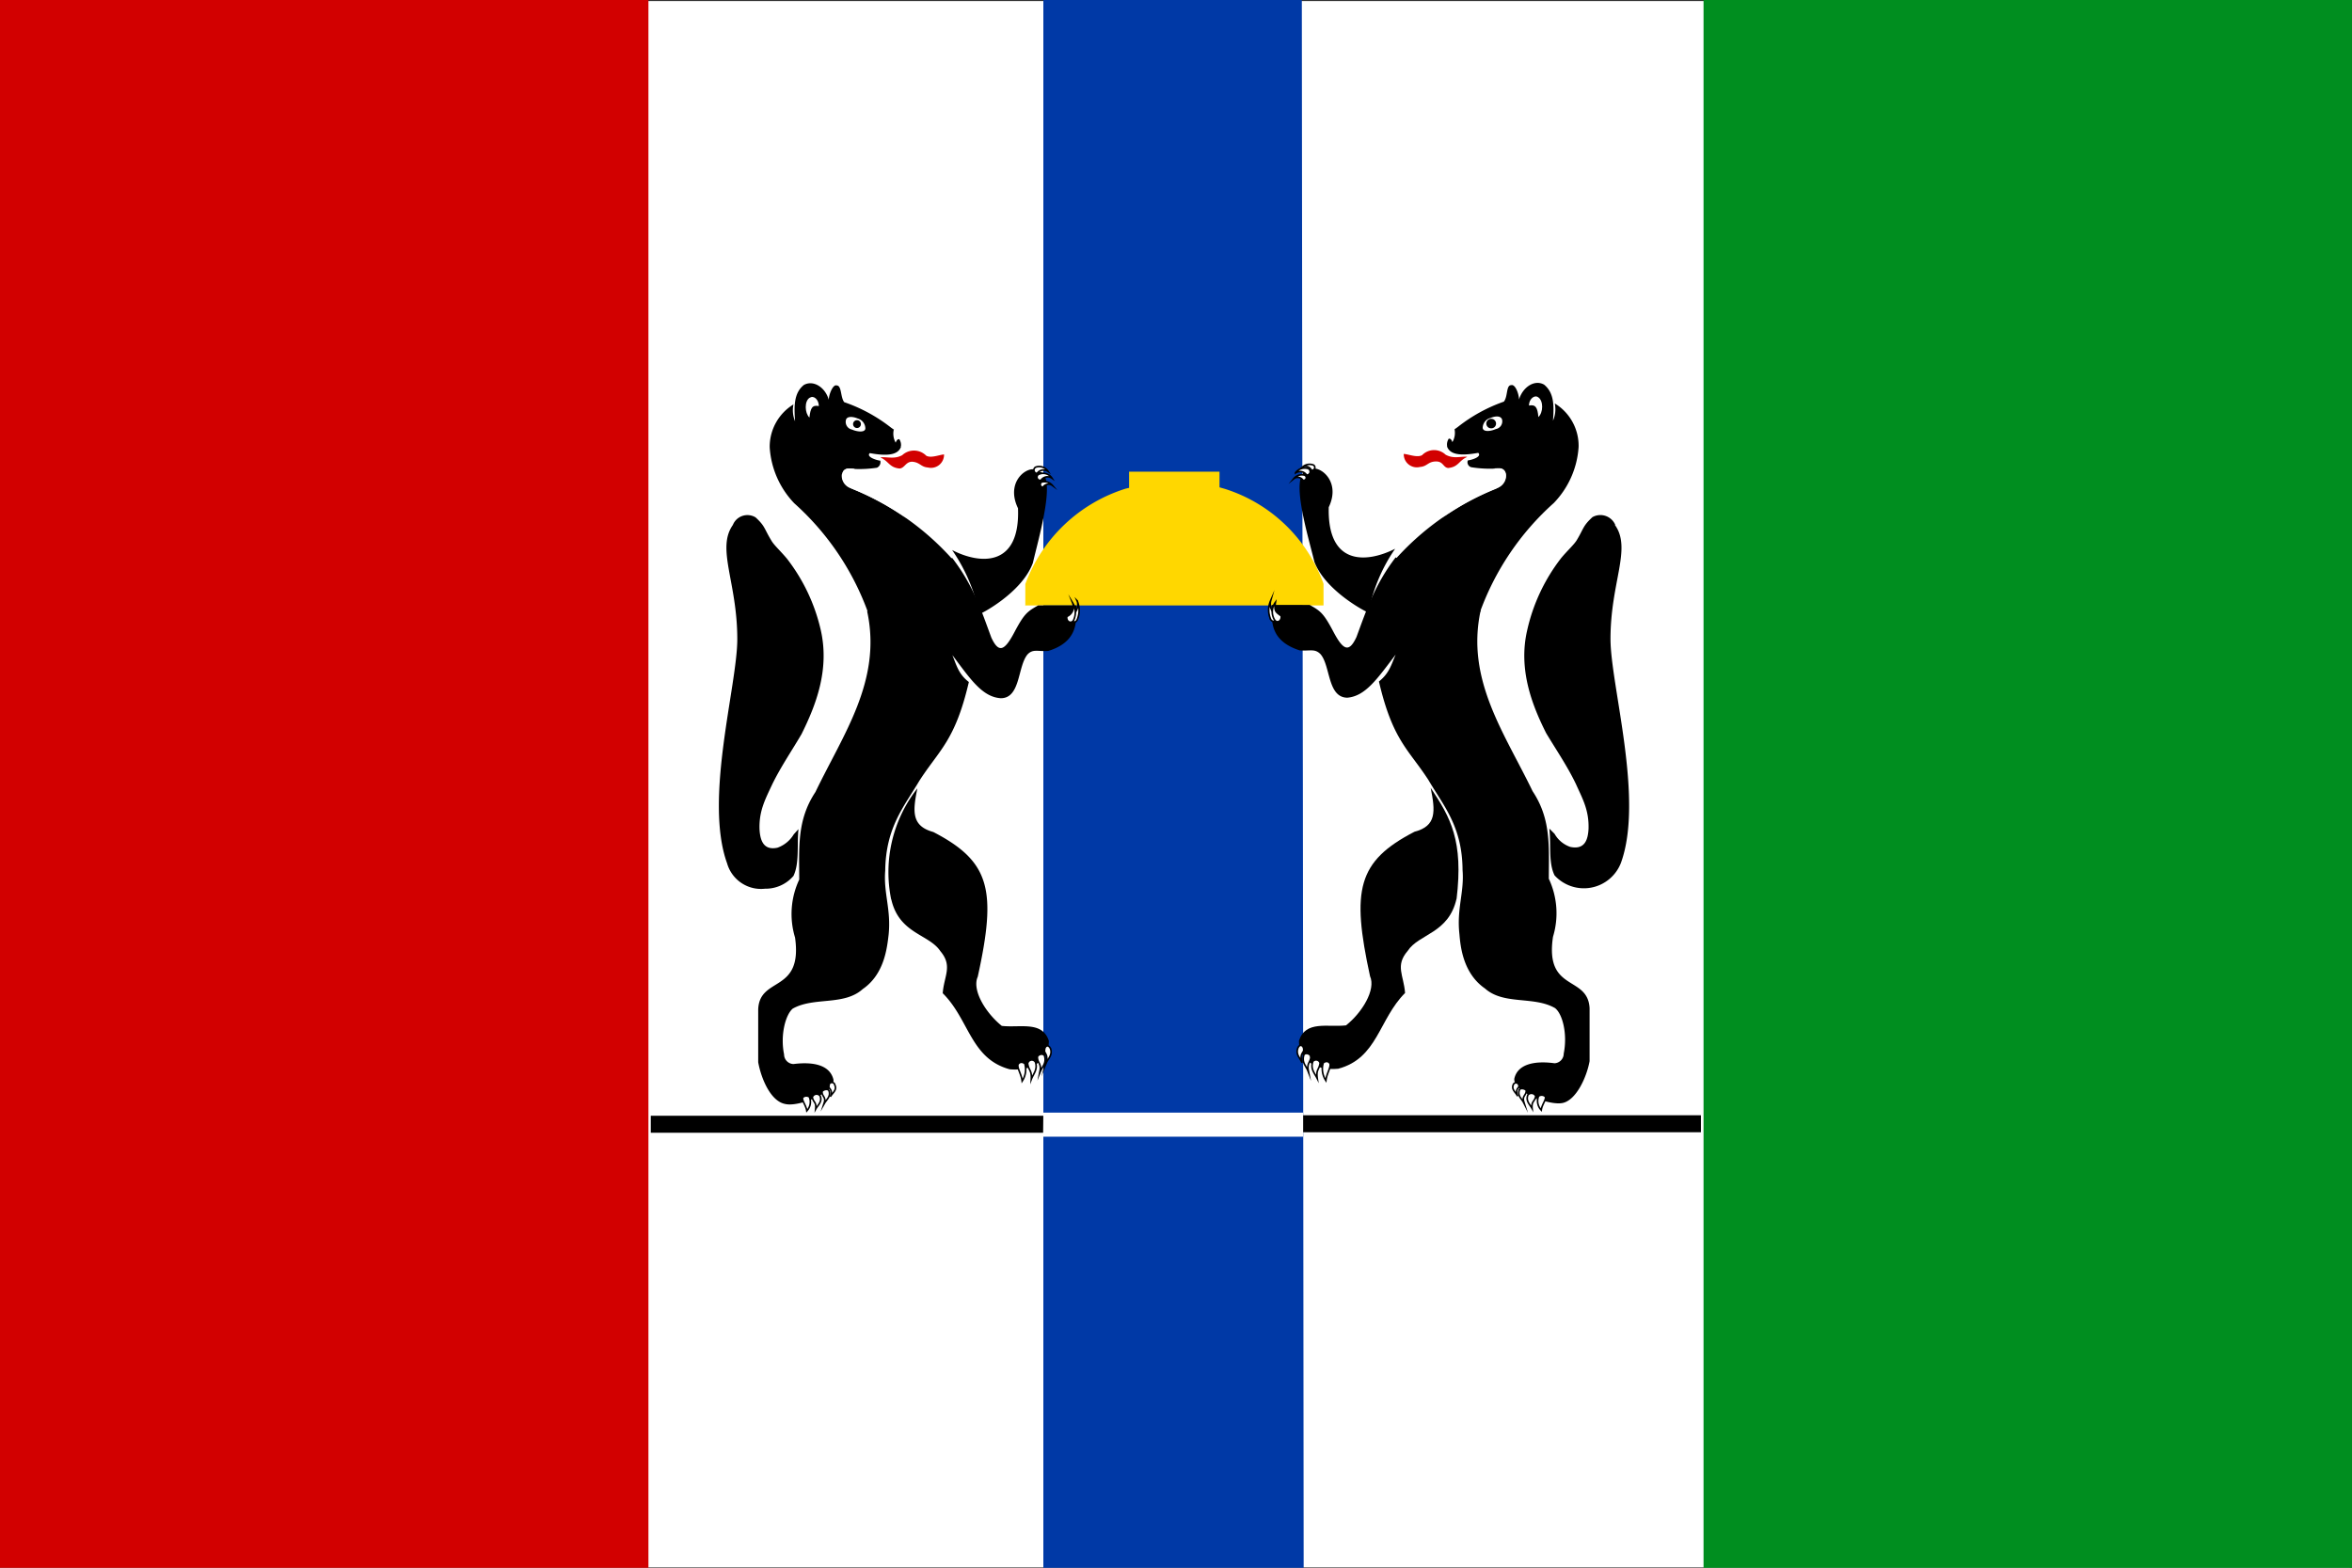 <svg width="899.91" height="600" viewBox="0 0 899.91 600" id="svg92" xmlns="http://www.w3.org/2000/svg"><rect x="0" y="0" width="899.91" height="600" fill="#333333" stroke="none"/><g id="g93"><path fill="#fff" d="M0 .4h899.1v599.4H0z" id="path1"/><path fill="#008e1f" d="M651.8 0h248.1v600H651.8z" id="path2"/><path d="M399.2 0h98.9q.1 150.1.4 300l.3 300h-99.6V-.2" fill="#0039a6" id="path3"/><path fill="#d20000" d="M0 0h248.1v600H0z" id="path92"/></g><g id="g92"><path d="M249 427h150.2v6.5H249zm249.1-.2h152.7v6.5H498.1z" id="path4"/><path d="M399.2 425.8h99.4v9.2h-99.5z" fill="#fff" id="path5"/><path d="M392.4 231.7h114v-8.3a59 59 0 0 0-37.7-36.3l-2.1-.6v-6H432v6.2l-1.3.3a60 60 0 0 0-38.4 36.5v8.5" fill="gold" id="path6"/><path d="m311.6 419.9-4.5-1.3 5.9-5 4.9 1.1z" fill="#d20000" id="path7"/><path d="m311.6 419.9-4.5-1.3 5.9-5 4.9 1.1z" fill="none" stroke="#000" stroke-miterlimit="22.93" stroke-width=".62" id="path8"/><path d="m304.2 418-4.5-1.4 5.8-5 4.9 1.2q-3.1 2.8-6.2 5.1" fill="#d20000" id="path9"/><path d="m304.2 418-4.5-1.4 5.8-5 4.9 1.2q-3.1 2.8-6.2 5.1z" fill="none" stroke="#000" stroke-miterlimit="22.93" stroke-width=".62" id="path10"/><path d="M280.4 200.9a6 6 0 0 1 8.7-2.9c3.7 3.4 3.2 4.2 6 8.8 1 1.8 3.5 4 6 7a70 70 0 0 1 13 27.6c3.3 15-1.9 28.4-7.4 39.5-3.8 6.5-8 12.6-11.3 19.4-2.5 5.4-5 9.9-4.8 16.9.2 4.2 1.4 8.4 6.9 7.2a12 12 0 0 0 6.2-5.1l1.8-2c-.6 6.4.4 13-1.9 17.9a14 14 0 0 1-10.9 4.9 13.5 13.5 0 0 1-14.5-9.7c-8.9-24.6 3.9-68 3.9-85.8 0-21.9-8.1-34.6-1.7-43.7m23.2-46.2a11 11 0 0 0 .6 6.5c-.4-5.7-.5-10.8 3.4-13.9 3.7-2 8.2 1 9.5 5.7 0-2 1.6-6 3-5.5 2 0 1.4 4.4 2.9 6.4a61 61 0 0 1 17.6 9.5c2.3 1.8 4.1 2.2 4.4 4.7.6 6.3-5 6.6-12.2 5.3-1.5 1.4 2.4 2.7 4 2.9a2.3 2.3 0 0 1-1.3 2.7 45 45 0 0 1-11 .3c-2.9.2-3.7 5.4 1.6 7.8a103 103 0 0 1 39 27.7l-32.8 20.1a103 103 0 0 0-28.4-42.3 34 34 0 0 1-9.4-21.4 19 19 0 0 1 9.2-16.5" id="path11"/><path d="M328.3 160.2a4 4 0 0 1 2.8 3.7c0 1.7-3 1.4-5.1.5a3 3 0 0 1-2.3-3.8c.4-1.3 2.5-1.3 4.6-.4" fill="#fff" id="path12"/><path d="M327.9 160.8a1.5 1.5 0 1 1-1.5 1.5 1.5 1.5 0 0 1 1.5-1.5" id="path13"/><path d="M342 164.3a9 9 0 0 1 4.8 2c1.5 3-1.8 5.3-2.1 4.6a4 4 0 0 0-.6-2.8c-.8-.2-1.2.8-1.4 1.3a7 7 0 0 1-.7-5.1" fill="#fff" id="path14"/><path d="M342 164.3a9 9 0 0 1 4.8 2c1.5 3-1.8 5.3-2.1 4.6a4 4 0 0 0-.6-2.8c-.8-.2-1.2.8-1.4 1.3a7 7 0 0 1-.7-5.1" fill="none" id="path15"/><path d="M337 175c2.7-.2 5.2.8 8.2-.8a6.6 6.6 0 0 1 9.2.2c1.8 1 4.8-.3 6.8-.5a5 5 0 0 1-6.2 5c-2.7-.2-3-2-6-2.2-2.5 0-2.8 2.4-4.8 2.6-4-.4-4.1-2.8-7.3-4.2" fill="#d20000" id="path16"/><path d="M322.2 181.5c.4-2.2 1.8-2.4 5-2.1a2.2 2.2 0 0 0-.9 3.8c3.4 4 13 9 20.4 15.1a104 104 0 0 0-21.8-11.7 5 5 0 0 1-2.8-5.1" fill="#fff" id="path17"/><path d="M322.2 181.5c.4-2.2 1.8-2.4 5-2.1a2.2 2.2 0 0 0-.9 3.8c3.4 4 13 9 20.4 15.1a104 104 0 0 0-21.8-11.7 5 5 0 0 1-2.8-5.1" fill="none" id="path18"/><path d="M309.9 152.2c1.4-1 3.4.7 3.4 3.2-2.5-.5-3.2.7-3.6 4.4-1.8-1.7-2-6.3.1-7.6" fill="#fff" id="path19"/><path d="M397.3 180.5c-2.5-3.4-13.2 2.8-7.8 14 .9 22.7-14.6 21.5-25.2 16a66 66 0 0 1 10.4 24.5c0 .3 16.3-8 20.5-19.6 2.3-10 9.6-34.5 2-35" id="path20"/><path d="M401 180.4a3 3 0 0 0-4.2.8 1.3 1.3 0 0 1-.6-2.4 4 4 0 0 1 4.8 1.6" fill="#fff" id="path21"/><path d="M401 180.4a3 3 0 0 0-4.2.8 1.3 1.3 0 0 1-.6-2.4 4 4 0 0 1 4.8 1.6z" fill="none" stroke="#000" stroke-miterlimit="22.93" stroke-width=".62" id="path22"/><path d="M402.5 183a3 3 0 0 0-4.2.8 1.2 1.2 0 0 1-.6-2.4 4 4 0 0 1 4.8 1.6" fill="#fff" id="path23"/><path d="M402.5 183a3 3 0 0 0-4.2.8 1.2 1.2 0 0 1-.6-2.4 4 4 0 0 1 4.8 1.6z" fill="none" stroke="#000" stroke-miterlimit="22.93" stroke-width=".62" id="path24"/><path d="M402.7 185.8a2.5 2.5 0 0 0-3.5.5l-.1.2a1.1 1.1 0 0 1-.6-2 4 4 0 0 1 4.2 1.3" fill="#fff" id="path25"/><path d="M402.7 185.8a2.5 2.5 0 0 0-3.5.5l-.1.2a1.1 1.1 0 0 1-.6-2 4 4 0 0 1 4.2 1.3z" fill="none" stroke="#000" stroke-miterlimit="22.93" stroke-width=".62" id="path26"/><path d="M341 344.3a52 52 0 0 1 10-42.6c-1.8 8.8-2.3 14.4 6.1 16.7 21.8 11.3 24.3 22.2 17 55.4-2.3 5.1 3 13.8 9.2 18.8 7 .8 15.5-2 18 5.7.1 6.6-5.4 11.8-15 10.9-15-4.1-15.4-19-25.6-29.1.5-6.7 3.9-10.4-.9-16.1-4.4-6.6-15.8-6.6-18.8-19.9" id="path27"/><path d="m331.8 233.9 32.5-20.4c8.1 10.5 11 19.7 15 30.5 2.8 6 5 5.2 8.8-2s5-8 9.1-10.3h14.6v2.5c0 4.5 0 11.6-10.7 14.9-4 .3-5.9-.9-8 1.4-3.8 4.7-2.6 16.7-10.2 16.7-7-.5-11.4-7-18.5-16.5 1.6 4 2.4 7.3 6.3 10.3-5.3 22.7-11.4 26-19 37.9-5.8 9.8-12.8 17.7-13 34.3-.7 8.6 2.3 14.8 1.3 24.5-.6 5-1.6 15.1-9.9 20.8-7.2 6.5-18.7 2.9-26.8 7.5-2.8 2.4-4.8 10.2-3.3 17.5a3.7 3.7 0 0 0 3.6 3.7c7.9-1 14 .5 15.3 6 .5 5-13.3 10.5-18.4 9.3-5.7-1-9.3-9.9-10.4-16v-20.3c.6-12.7 17.1-6 14.1-27.4a31 31 0 0 1 1.6-22.2c0-11.9-1-22.7 6.2-33.5 10.6-22.1 25.5-42.6 19.8-69.1" id="path28"/><path d="M389.5 407.3q1-1.4 2.6-.3a8 8 0 0 1-1 6.7c-.3-2.7-2-4.9-1.6-6.4" fill="#fff" id="path29"/><path d="M389.5 407.3q1-1.4 2.6-.3a8 8 0 0 1-1 6.7c-.3-2.7-2-4.9-1.6-6.4z" fill="none" stroke="#000" stroke-miterlimit="22.93" stroke-width=".62" id="path30"/><path d="M393.2 407a1.6 1.6 0 0 1 3-.5c.9 2.8-.8 4.4-1.6 6.5.2-3.6-1-3.2-1.4-6" fill="#fff" id="path31"/><path d="M393.2 407a1.6 1.6 0 0 1 3-.5c.9 2.8-.8 4.4-1.6 6.5.2-3.6-1-3.2-1.4-6z" fill="none" stroke="#000" stroke-miterlimit="22.93" stroke-width=".62" id="path32"/><path d="M396.9 404.6c0-1 2.2-1.8 2.8-.5.8 2.9-1 4.2-1.8 6.2.7-3.5-.9-3.2-1-5.7" fill="#fff" id="path33"/><path d="M396.9 404.6c0-1 2.2-1.8 2.8-.5.8 2.9-1 4.2-1.8 6.2.7-3.5-.9-3.2-1-5.7z" fill="none" stroke="#000" stroke-miterlimit="22.93" stroke-width=".62" id="path34"/><path d="M399.7 401.6c0-1 1.2-2.3 2.2-.4 1 2.6-1 4-1.7 5.7 1.1-3.9-1-3.6-.5-5.3" fill="#fff" id="path35"/><path d="M399.7 401.6c0-1 1.2-2.3 2.2-.4 1 2.6-1 4-1.7 5.7 1.1-3.9-1-3.6-.5-5.3z" fill="none" stroke="#000" stroke-miterlimit="22.93" stroke-width=".62" id="path36"/><path d="M307.1 420a2 2 0 0 1 2.6-.2 5 5 0 0 1-1 5.3c-.3-2.1-2-4-1.6-5.1" fill="#fff" id="path37"/><path d="M307.1 420a2 2 0 0 1 2.6-.2 5 5 0 0 1-1 5.3c-.3-2.1-2-4-1.6-5.1z" fill="none" stroke="#000" stroke-miterlimit="22.93" stroke-width=".62" id="path38"/><path d="M310.8 419.9a1.7 1.7 0 0 1 3-.5c.9 2.2-.8 3.4-1.7 5 .3-2.8-.9-2.4-1.3-4.5" fill="#fff" id="path39"/><path d="M310.8 419.9a1.7 1.7 0 0 1 3-.5c.9 2.2-.8 3.4-1.7 5 .3-2.8-.9-2.4-1.3-4.5z" fill="none" stroke="#000" stroke-miterlimit="22.93" stroke-width=".62" id="path40"/><path d="M314.5 417.9c0-.8 2.2-1.5 2.7-.5.8 2.3-1 3.4-1.9 5 .9-2.7-.7-2.5-.8-4.5" fill="#fff" id="path41"/><path d="M314.5 417.9c0-.8 2.2-1.5 2.7-.5.8 2.3-1 3.4-1.9 5 .9-2.7-.7-2.5-.8-4.5z" fill="none" stroke="#000" stroke-miterlimit="22.93" stroke-width=".62" id="path42"/><path d="M317.2 415.5a1.1 1.1 0 0 1 2.2-.3c1 2-1 3.1-1.7 4.5 1.2-3-1-3-.5-4.2" fill="#fff" id="path43"/><path d="M317.2 415.5a1.1 1.1 0 0 1 2.2-.3c1 2-1 3.1-1.7 4.5 1.2-3-1-3-.5-4.2z" fill="none" stroke="#000" stroke-miterlimit="22.93" stroke-width=".62" id="path44"/><path d="M412.2 230a5 5 0 0 1-2.2 5.6c-.4 2 1.2 3.3 2.1 1.7a9 9 0 0 0 0-7.4" fill="#fff" id="path45"/><path d="M412.2 230a5 5 0 0 1-2.2 5.6c-.4 2 1.2 3.3 2.1 1.7a9 9 0 0 0 0-7.4z" fill="none" stroke="#000" stroke-miterlimit="22.93" stroke-width=".62" id="path46"/><path d="M410.4 230.7a4 4 0 0 1-2.2 5.2c-.4 1.9 1.5 3 2.5 1.6a7 7 0 0 0-.3-6.8" fill="#fff" id="path47"/><path d="M410.4 230.7a4 4 0 0 1-2.2 5.2c-.4 1.9 1.5 3 2.5 1.6a7 7 0 0 0-.3-6.8z" fill="none" stroke="#000" stroke-miterlimit="22.93" stroke-width=".62" id="path48"/><path d="m586.7 419.5 4.6-1.3-6-5-4.8 1.3z" fill="#d20000" id="path49"/><path d="m586.7 419.5 4.6-1.3-6-5-4.8 1.3z" fill="none" stroke="#000" stroke-miterlimit="22.93" stroke-width=".62" id="path50"/><path d="m594.3 417.5 4.5-1.3-5.9-5q-2.4.7-4.9 1.2 3 2.7 6.3 5.1" fill="#d20000" id="path51"/><path d="m594.3 417.5 4.5-1.3-5.9-5q-2.4.7-4.9 1.2 3 2.7 6.3 5.1z" fill="none" stroke="#000" stroke-miterlimit="22.93" stroke-width=".62" id="path52"/><path d="M618 200.8a6.2 6.2 0 0 0-8.7-2.9c-3.7 3.4-3.3 4.3-6 8.8-1.1 1.8-3.6 4-6 6.9a70 70 0 0 0-13 27.7c-3.4 14.8 1.8 28.4 7.3 39.3 3.9 6.5 8.1 12.6 11.4 19.5 2.4 5.4 5 9.8 4.8 17-.2 4.2-1.4 8.2-7 7a11 11 0 0 1-6-5l-2-2c.7 6.4-.4 13 2 17.9a15.2 15.2 0 0 0 25.4-4.8c8.9-24.6-4-68-4-85.7 0-21.8 8.2-34.5 1.7-43.6m-23-46.4a11 11 0 0 1-.7 6.5c.4-5.7.5-10.6-3.4-13.8-3.7-2.1-8.2 1-9.6 5.7 0-2-1.4-6-3-5.5-2 0-1.2 4.3-2.8 6.3a61 61 0 0 0-17.5 9.6c-2.3 1.8-4.2 2.2-4.5 4.7-.6 6.3 5 6.6 12.2 5.3 1.5 1.5-2.4 2.7-4 2.9a2 2 0 0 0 1.3 2.6 45 45 0 0 0 11 .4c2.8.2 3.7 5.4-1.6 7.9a103 103 0 0 0-39 27.6l32.8 20a103 103 0 0 1 28.4-42.2A34 34 0 0 0 604 171a19 19 0 0 0-9.1-16.6" id="path53"/><path d="M570.1 160a4 4 0 0 0-2.8 3.7c.1 1.7 3 1.4 5 .5a3 3 0 0 0 2.4-3.7c-.5-1.4-2.5-1.4-4.5-.5" fill="#fff" id="path54"/><path d="M570.5 160.6a1.5 1.5 0 0 0 0 3 1.5 1.5 0 0 0 1.6-1.4v-.1a1.5 1.5 0 0 0-1.5-1.5z" id="path55"/><path d="M570.5 160.6a1.5 1.5 0 0 0 0 3 1.5 1.5 0 0 0 1.6-1.4v-.1a1.5 1.5 0 0 0-1.5-1.5z" fill="none" stroke="#000" stroke-miterlimit="22.93" stroke-width=".62" id="path56"/><path d="M556.5 164.1a9 9 0 0 0-5 2c-1.5 3 1.9 5.4 2.2 4.7a4 4 0 0 1 .6-2.9c.8-.2 1.2.7 1.4 1.3a7 7 0 0 0 .8-5.1" fill="#fff" id="path57"/><path d="M556.5 164.1a9 9 0 0 0-5 2c-1.5 3 1.9 5.4 2.2 4.7a4 4 0 0 1 .6-2.9c.8-.2 1.2.7 1.4 1.3a7 7 0 0 0 .8-5.1" fill="none" id="path58"/><path d="M561.3 174.8c-2.6-.2-5.1.9-8.2-.8a6.4 6.4 0 0 0-9 .2c-1.9 1-4.9-.3-7-.5a5 5 0 0 0 6.2 5c2.8-.2 3-2 6-2.1s2.8 2.3 4.8 2.5c4-.4 4-2.8 7.2-4.2" fill="#d20000" id="path59"/><path d="M576.2 181.3c-.5-2-1.8-2.3-5-2 1.8 0 2 2.4 1 3.7-3.4 4-13 9.1-20.4 15.2a101 101 0 0 1 21.7-11.7 5 5 0 0 0 2.7-5.2" fill="#fff" id="path60"/><path d="M576.2 181.3c-.5-2-1.8-2.3-5-2 1.8 0 2 2.4 1 3.7-3.4 4-13 9.1-20.4 15.2a101 101 0 0 1 21.7-11.7 5 5 0 0 0 2.7-5.2" fill="none" id="path61"/><path d="M588.5 152c-1.4-1-3.5.7-3.5 3.2 2.5-.5 3.3.7 3.6 4.4 1.9-1.7 2-6.3-.1-7.6" fill="#fff" id="path62"/><path d="M500.6 180.2c2.4-3.4 13.1 2.8 7.8 13.9-.6 22.7 14.8 21.3 25.4 15.9a64 64 0 0 0-10.2 24.4c0 .3-16.3-7.9-20.7-19.4-2.4-10-10-34.4-2.3-34.9" id="path63"/><path d="M495.7 181a3 3 0 0 1 4 .5l.2.3a1.3 1.3 0 0 0 .6-2.5 4.4 4.4 0 0 0-4.8 1.6" fill="#fff" id="path64"/><path d="M495.7 181a3 3 0 0 1 4 .5l.2.3a1.3 1.3 0 0 0 .6-2.5 4.4 4.4 0 0 0-4.8 1.6z" fill="none" stroke="#000" stroke-miterlimit="22.93" stroke-width=".62" id="path65"/><path d="M495 183.2a2.4 2.4 0 0 1 3.4.4l.2.2a1 1 0 0 0 .4-2 4 4 0 0 0-4 1.4" fill="#fff" id="path66"/><path d="M495 183.2a2.4 2.4 0 0 1 3.4.4l.2.2a1 1 0 0 0 .4-2 4 4 0 0 0-4 1.4z" fill="none" stroke="#000" stroke-miterlimit="22.93" stroke-width=".62" id="path67"/><path d="M498.3 178.8a2.5 2.5 0 0 1 3.4 1l.2.2a1.1 1.1 0 0 0 .7-2 4 4 0 0 0-4.3.8" fill="#fff" id="path68"/><path d="M498.3 178.8a2.5 2.5 0 0 1 3.4 1l.2.2a1.1 1.1 0 0 0 .7-2 4 4 0 0 0-4.3.8z" fill="none" stroke="#000" stroke-miterlimit="22.93" stroke-width=".62" id="path69"/><path d="M557.3 344.1c2.7-22.4-2.3-31.2-9.9-42.6 1.8 9 2.3 14.6-6.2 16.8-21.8 11.3-24.2 22.2-17 55.3 2.3 5.1-3 13.9-9.2 18.8-7 .8-15.5-2-18 5.9-.1 6.5 5.4 11.6 15 10.7 15.1-4 15.5-18.9 25.6-29-.5-6.8-3.9-10.4 1-16.1 4.3-6.6 15.7-6.6 18.7-20" id="path70"/><path d="M566.7 233.7 534 213.3c-8 10.5-11 19.7-15 30.5-2.8 6-5 5.2-8.8-2s-5-8-9.1-10.3h-14.5a7 7 0 0 0 0 2.6c0 4.4 0 11.4 10.7 14.8 4 .3 5.8-.8 8 1.5 3.8 4.5 2.6 16.5 10.2 16.6 6.9-.6 11.3-7 18.5-16.5-1.7 4-2.5 7.2-6.4 10.3 5.3 22.7 11.4 26 19 37.8 5.8 9.9 12.9 17.7 13 34.4.7 8.5-2.3 14.7-1.2 24.5.4 4.8 1.4 15 9.8 20.8 7.2 6.4 18.7 2.8 26.8 7.5 2.9 2.3 4.8 10 3.3 17.4a3.7 3.7 0 0 1-3.5 3.7c-8-1.1-14.2.5-15.4 5.9-.5 5 13.3 10.4 18.5 9.3s9.2-9.9 10.3-16v-20.3c-.7-12.7-17.2-6-14-27.3a31 31 0 0 0-1.6-22.2c0-12 1-22.7-6.2-33.5-10.7-22.2-25.6-42.6-19.9-69.1" id="path71"/><path d="M508.9 407q-1-1.4-2.6-.3a8 8 0 0 0 1 6.8c.3-2.7 2-5 1.6-6.5" fill="#fff" id="path72"/><path d="M508.9 407q-1-1.4-2.6-.3a8 8 0 0 0 1 6.8c.3-2.7 2-5 1.6-6.5z" fill="none" stroke="#000" stroke-miterlimit="22.93" stroke-width=".62" id="path73"/><path d="M505.1 406.8a1.6 1.6 0 0 0-2.8-.6c-1 2.9.7 4.5 1.7 6.5-.5-3.6.7-3.1 1.1-5.9" fill="#fff" id="path74"/><path d="M505.1 406.8a1.6 1.6 0 0 0-2.8-.6c-1 2.9.7 4.5 1.7 6.5-.5-3.6.7-3.1 1.1-5.9z" fill="none" stroke="#000" stroke-miterlimit="22.93" stroke-width=".62" id="path75"/><path d="M501.5 404.3c0-1-2.3-1.8-2.7-.4-.8 2.8 1 4.1 1.8 6.2-.7-3.5.8-3.2 1-5.8" fill="#fff" id="path76"/><path d="M501.5 404.3c0-1-2.3-1.8-2.7-.4-.8 2.8 1 4.1 1.8 6.2-.7-3.5.8-3.2 1-5.8z" fill="none" stroke="#000" stroke-miterlimit="22.93" stroke-width=".62" id="path77"/><path d="M498.8 401.4c0-1-1.3-2.3-2.2-.4-1 2.6.9 3.9 1.6 5.7-1.2-3.9 1-3.7.6-5.3" fill="#fff" id="path78"/><path d="M498.8 401.4c0-1-1.3-2.3-2.2-.4-1 2.6.9 3.9 1.6 5.7-1.2-3.9 1-3.7.6-5.3z" fill="none" stroke="#000" stroke-miterlimit="22.93" stroke-width=".62" id="path79"/><path d="M591.3 419.7a2 2 0 0 0-2.5-.3h-.1a5 5 0 0 0 1 5.4c.3-2.2 2-4 1.6-5.2" fill="#fff" id="path80"/><path d="M591.3 419.7a2 2 0 0 0-2.5-.3h-.1a5 5 0 0 0 1 5.4c.3-2.2 2-4 1.6-5.2z" fill="none" stroke="#000" stroke-miterlimit="22.93" stroke-width=".62" id="path81"/><path d="M587.6 419.5a1.8 1.8 0 0 0-3-.5c-.9 2.3.7 3.6 1.6 5.2-.3-2.9 1-2.5 1.4-4.7" fill="#fff" id="path82"/><path d="M587.6 419.5a1.8 1.8 0 0 0-3-.5c-.9 2.3.7 3.6 1.6 5.2-.3-2.9 1-2.5 1.4-4.7z" fill="none" stroke="#000" stroke-miterlimit="22.93" stroke-width=".62" id="path83"/><path d="M584 417.5c0-.8-2.3-1.4-2.7-.4-.8 2.4 1 3.4 1.8 5-.9-2.8.7-2.6.9-4.6" fill="#fff" id="path84"/><path d="M584 417.5c0-.8-2.3-1.4-2.7-.4-.8 2.4 1 3.4 1.8 5-.9-2.8.7-2.6.9-4.6z" fill="none" stroke="#000" stroke-miterlimit="22.93" stroke-width=".62" id="path85"/><path d="M581.1 415.2a1.1 1.1 0 0 0-2-.3c-1 2 .8 3 1.6 4.6-1.3-3.2 1-3 .4-4.3" fill="#fff" id="path86"/><path d="M581.1 415.2a1.1 1.1 0 0 0-2-.3c-1 2 .8 3 1.6 4.6-1.3-3.2 1-3 .4-4.3z" fill="none" stroke="#000" stroke-miterlimit="22.93" stroke-width=".62" id="path87"/><path d="M486.2 229.8a5 5 0 0 0 2.2 5.6c.3 2-1.2 3.2-2.2 1.7a9 9 0 0 1 0-7.3" fill="#fff" id="path88"/><path d="M486.2 229.8a5 5 0 0 0 2.2 5.6c.3 2-1.2 3.2-2.2 1.7a9 9 0 0 1 0-7.3z" fill="none" stroke="#000" stroke-miterlimit="22.93" stroke-width=".62" id="path89"/><path d="M488 230.5c-.6 3.6.4 3.8 2.2 5.2.3 1.9-1.5 3-2.5 1.6a6 6 0 0 1 .3-6.8" fill="#fff" id="path90"/><path d="M488 230.5c-.6 3.6.4 3.8 2.2 5.2.3 1.9-1.5 3-2.5 1.6a6 6 0 0 1 .3-6.8z" fill="none" stroke="#000" stroke-miterlimit="22.93" stroke-width=".62" id="path91"/></g><!-- app4joy --></svg>